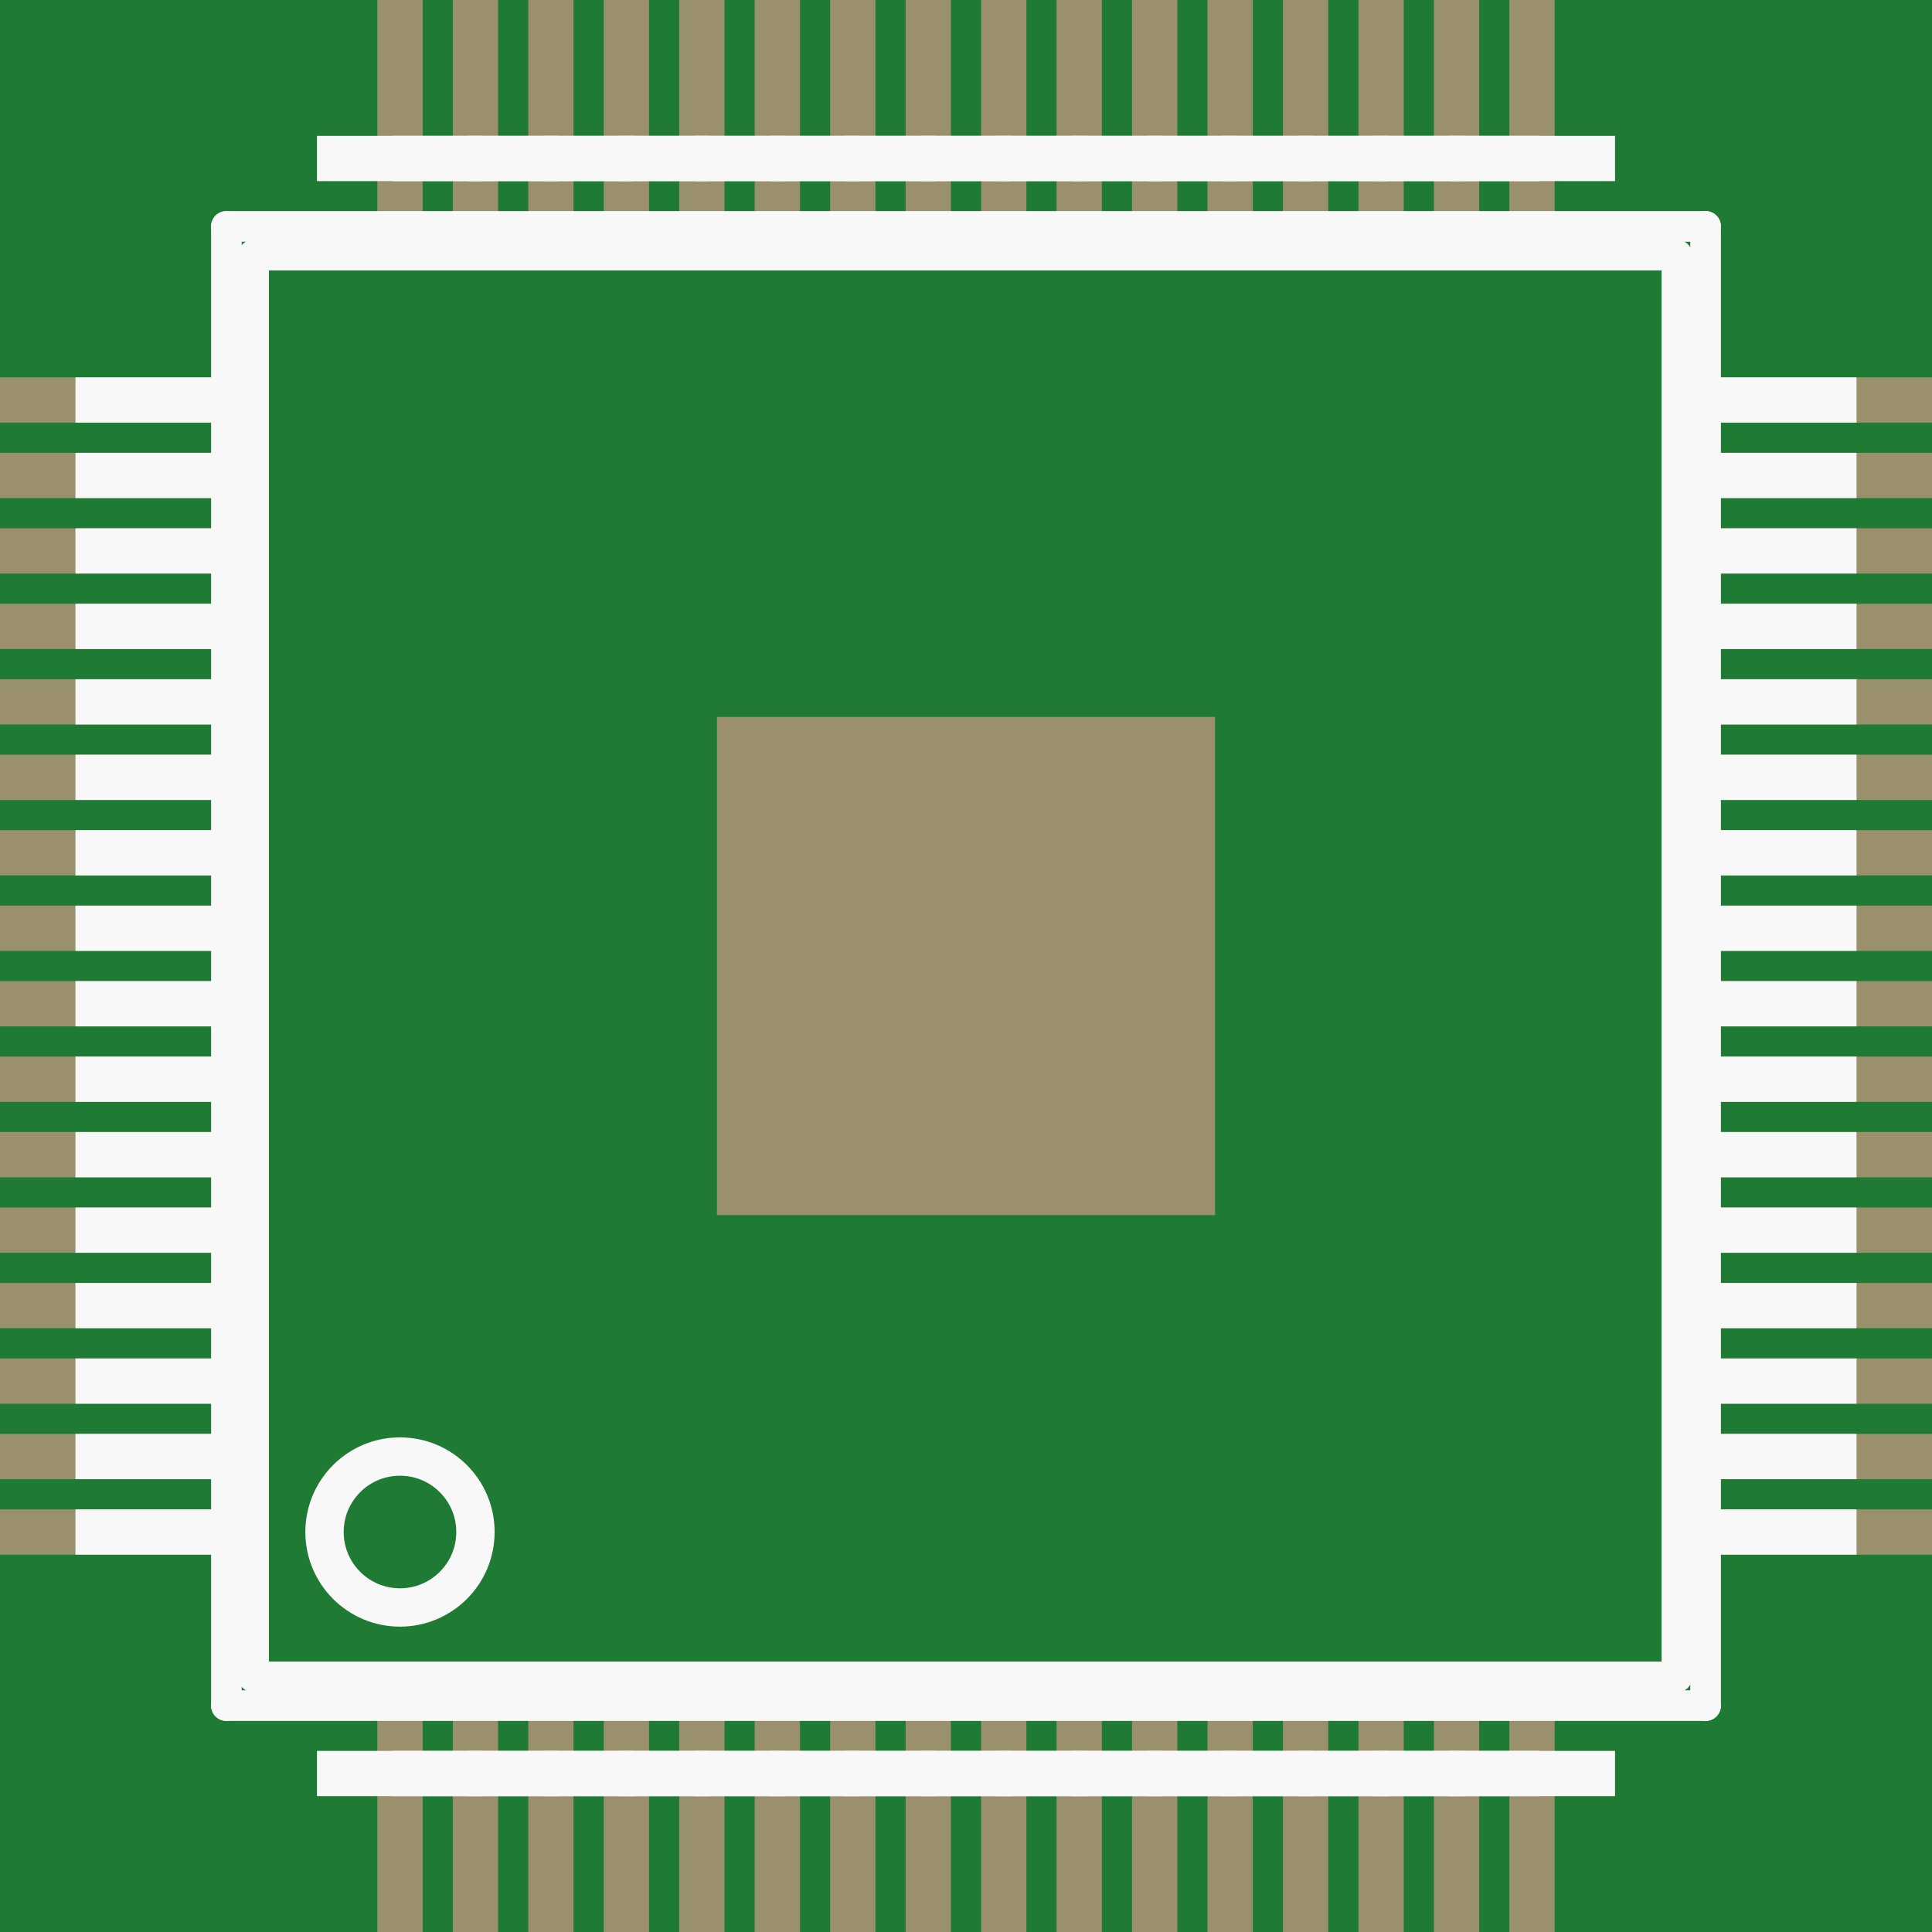 <?xml version='1.0' encoding='UTF-8' standalone='no'?>
<!-- Created with Fritzing (http://www.fritzing.org/) -->
<svg xmlns:svg='http://www.w3.org/2000/svg' xmlns='http://www.w3.org/2000/svg' version='1.2' baseProfile='tiny' x='0in' y='0in' width='0.504in' height='0.504in' viewBox='0 0 12.8 12.8' >
<rect x="0" y="0" width="12.8" height="12.8" fill="#333333" stroke="none"/>
<g id='breadboard'>
<path fill='#1F7A34' stroke='none' stroke-width='0' d='M0,0l12.8,0 0,12.8 -12.8,0 0,-12.8z
'/>
<rect id='connector0pad' connectorname='1' x='2.5' y='11.2' width='0.3' height='1.6' stroke='none' stroke-width='0' fill='#9A916C' stroke-linecap='round'/>
<rect id='connector1pad' connectorname='2' x='3' y='11.2' width='0.3' height='1.6' stroke='none' stroke-width='0' fill='#9A916C' stroke-linecap='round'/>
<rect id='connector2pad' connectorname='3' x='3.5' y='11.2' width='0.3' height='1.6' stroke='none' stroke-width='0' fill='#9A916C' stroke-linecap='round'/>
<rect id='connector3pad' connectorname='4' x='4' y='11.2' width='0.3' height='1.6' stroke='none' stroke-width='0' fill='#9A916C' stroke-linecap='round'/>
<rect id='connector4pad' connectorname='5' x='4.5' y='11.2' width='0.3' height='1.6' stroke='none' stroke-width='0' fill='#9A916C' stroke-linecap='round'/>
<rect id='connector5pad' connectorname='6' x='5' y='11.2' width='0.3' height='1.6' stroke='none' stroke-width='0' fill='#9A916C' stroke-linecap='round'/>
<rect id='connector6pad' connectorname='7' x='5.5' y='11.2' width='0.3' height='1.6' stroke='none' stroke-width='0' fill='#9A916C' stroke-linecap='round'/>
<rect id='connector7pad' connectorname='8' x='6' y='11.2' width='0.3' height='1.6' stroke='none' stroke-width='0' fill='#9A916C' stroke-linecap='round'/>
<rect id='connector8pad' connectorname='9' x='6.5' y='11.2' width='0.3' height='1.6' stroke='none' stroke-width='0' fill='#9A916C' stroke-linecap='round'/>
<rect id='connector9pad' connectorname='10' x='7' y='11.2' width='0.3' height='1.6' stroke='none' stroke-width='0' fill='#9A916C' stroke-linecap='round'/>
<rect id='connector10pad' connectorname='11' x='7.5' y='11.2' width='0.3' height='1.6' stroke='none' stroke-width='0' fill='#9A916C' stroke-linecap='round'/>
<rect id='connector11pad' connectorname='12' x='8' y='11.2' width='0.3' height='1.6' stroke='none' stroke-width='0' fill='#9A916C' stroke-linecap='round'/>
<rect id='connector12pad' connectorname='13' x='8.5' y='11.2' width='0.3' height='1.6' stroke='none' stroke-width='0' fill='#9A916C' stroke-linecap='round'/>
<rect id='connector13pad' connectorname='14' x='9' y='11.2' width='0.3' height='1.6' stroke='none' stroke-width='0' fill='#9A916C' stroke-linecap='round'/>
<rect id='connector14pad' connectorname='15' x='9.5' y='11.2' width='0.3' height='1.6' stroke='none' stroke-width='0' fill='#9A916C' stroke-linecap='round'/>
<rect id='connector15pad' connectorname='16' x='10' y='11.2' width='0.3' height='1.6' stroke='none' stroke-width='0' fill='#9A916C' stroke-linecap='round'/>
<rect id='connector16pad' connectorname='17' x='11.2' y='10' width='1.6' height='0.3' stroke='none' stroke-width='0' fill='#9A916C' stroke-linecap='round'/>
<rect id='connector17pad' connectorname='18' x='11.2' y='9.5' width='1.6' height='0.3' stroke='none' stroke-width='0' fill='#9A916C' stroke-linecap='round'/>
<rect id='connector18pad' connectorname='19' x='11.2' y='9' width='1.6' height='0.3' stroke='none' stroke-width='0' fill='#9A916C' stroke-linecap='round'/>
<rect id='connector19pad' connectorname='20' x='11.2' y='8.5' width='1.6' height='0.3' stroke='none' stroke-width='0' fill='#9A916C' stroke-linecap='round'/>
<rect id='connector20pad' connectorname='21' x='11.2' y='8' width='1.6' height='0.3' stroke='none' stroke-width='0' fill='#9A916C' stroke-linecap='round'/>
<rect id='connector21pad' connectorname='22' x='11.2' y='7.5' width='1.6' height='0.3' stroke='none' stroke-width='0' fill='#9A916C' stroke-linecap='round'/>
<rect id='connector22pad' connectorname='23' x='11.2' y='7' width='1.6' height='0.3' stroke='none' stroke-width='0' fill='#9A916C' stroke-linecap='round'/>
<rect id='connector23pad' connectorname='24' x='11.2' y='6.5' width='1.6' height='0.3' stroke='none' stroke-width='0' fill='#9A916C' stroke-linecap='round'/>
<rect id='connector24pad' connectorname='25' x='11.2' y='6' width='1.6' height='0.3' stroke='none' stroke-width='0' fill='#9A916C' stroke-linecap='round'/>
<rect id='connector25pad' connectorname='26' x='11.2' y='5.5' width='1.6' height='0.3' stroke='none' stroke-width='0' fill='#9A916C' stroke-linecap='round'/>
<rect id='connector26pad' connectorname='27' x='11.2' y='5' width='1.6' height='0.3' stroke='none' stroke-width='0' fill='#9A916C' stroke-linecap='round'/>
<rect id='connector27pad' connectorname='28' x='11.2' y='4.5' width='1.6' height='0.3' stroke='none' stroke-width='0' fill='#9A916C' stroke-linecap='round'/>
<rect id='connector28pad' connectorname='29' x='11.2' y='4' width='1.6' height='0.3' stroke='none' stroke-width='0' fill='#9A916C' stroke-linecap='round'/>
<rect id='connector29pad' connectorname='30' x='11.2' y='3.5' width='1.6' height='0.3' stroke='none' stroke-width='0' fill='#9A916C' stroke-linecap='round'/>
<rect id='connector30pad' connectorname='31' x='11.2' y='3' width='1.6' height='0.3' stroke='none' stroke-width='0' fill='#9A916C' stroke-linecap='round'/>
<rect id='connector31pad' connectorname='32' x='11.2' y='2.5' width='1.6' height='0.3' stroke='none' stroke-width='0' fill='#9A916C' stroke-linecap='round'/>
<rect id='connector32pad' connectorname='33' x='10' y='0' width='0.3' height='1.6' stroke='none' stroke-width='0' fill='#9A916C' stroke-linecap='round'/>
<rect id='connector33pad' connectorname='34' x='9.5' y='0' width='0.3' height='1.6' stroke='none' stroke-width='0' fill='#9A916C' stroke-linecap='round'/>
<rect id='connector34pad' connectorname='35' x='9' y='0' width='0.3' height='1.6' stroke='none' stroke-width='0' fill='#9A916C' stroke-linecap='round'/>
<rect id='connector35pad' connectorname='36' x='8.5' y='0' width='0.3' height='1.6' stroke='none' stroke-width='0' fill='#9A916C' stroke-linecap='round'/>
<rect id='connector36pad' connectorname='37' x='8' y='0' width='0.3' height='1.6' stroke='none' stroke-width='0' fill='#9A916C' stroke-linecap='round'/>
<rect id='connector37pad' connectorname='38' x='7.5' y='0' width='0.3' height='1.6' stroke='none' stroke-width='0' fill='#9A916C' stroke-linecap='round'/>
<rect id='connector38pad' connectorname='39' x='7' y='0' width='0.3' height='1.6' stroke='none' stroke-width='0' fill='#9A916C' stroke-linecap='round'/>
<rect id='connector39pad' connectorname='40' x='6.5' y='0' width='0.3' height='1.6' stroke='none' stroke-width='0' fill='#9A916C' stroke-linecap='round'/>
<rect id='connector40pad' connectorname='41' x='6' y='0' width='0.3' height='1.6' stroke='none' stroke-width='0' fill='#9A916C' stroke-linecap='round'/>
<rect id='connector41pad' connectorname='42' x='5.5' y='0' width='0.3' height='1.6' stroke='none' stroke-width='0' fill='#9A916C' stroke-linecap='round'/>
<rect id='connector42pad' connectorname='43' x='5' y='0' width='0.3' height='1.6' stroke='none' stroke-width='0' fill='#9A916C' stroke-linecap='round'/>
<rect id='connector43pad' connectorname='44' x='4.5' y='0' width='0.3' height='1.6' stroke='none' stroke-width='0' fill='#9A916C' stroke-linecap='round'/>
<rect id='connector44pad' connectorname='45' x='4' y='0' width='0.3' height='1.6' stroke='none' stroke-width='0' fill='#9A916C' stroke-linecap='round'/>
<rect id='connector45pad' connectorname='46' x='3.5' y='0' width='0.3' height='1.6' stroke='none' stroke-width='0' fill='#9A916C' stroke-linecap='round'/>
<rect id='connector46pad' connectorname='47' x='3' y='0' width='0.3' height='1.6' stroke='none' stroke-width='0' fill='#9A916C' stroke-linecap='round'/>
<rect id='connector47pad' connectorname='48' x='2.5' y='0' width='0.3' height='1.6' stroke='none' stroke-width='0' fill='#9A916C' stroke-linecap='round'/>
<rect id='connector48pad' connectorname='49' x='0' y='2.5' width='1.6' height='0.3' stroke='none' stroke-width='0' fill='#9A916C' stroke-linecap='round'/>
<rect id='connector49pad' connectorname='50' x='0' y='3' width='1.6' height='0.3' stroke='none' stroke-width='0' fill='#9A916C' stroke-linecap='round'/>
<rect id='connector50pad' connectorname='51' x='0' y='3.5' width='1.6' height='0.3' stroke='none' stroke-width='0' fill='#9A916C' stroke-linecap='round'/>
<rect id='connector51pad' connectorname='52' x='0' y='4' width='1.6' height='0.3' stroke='none' stroke-width='0' fill='#9A916C' stroke-linecap='round'/>
<rect id='connector52pad' connectorname='53' x='0' y='4.5' width='1.6' height='0.3' stroke='none' stroke-width='0' fill='#9A916C' stroke-linecap='round'/>
<rect id='connector53pad' connectorname='54' x='0' y='5' width='1.6' height='0.3' stroke='none' stroke-width='0' fill='#9A916C' stroke-linecap='round'/>
<rect id='connector54pad' connectorname='55' x='0' y='5.5' width='1.6' height='0.3' stroke='none' stroke-width='0' fill='#9A916C' stroke-linecap='round'/>
<rect id='connector55pad' connectorname='56' x='0' y='6' width='1.6' height='0.3' stroke='none' stroke-width='0' fill='#9A916C' stroke-linecap='round'/>
<rect id='connector56pad' connectorname='57' x='0' y='6.5' width='1.6' height='0.3' stroke='none' stroke-width='0' fill='#9A916C' stroke-linecap='round'/>
<rect id='connector57pad' connectorname='58' x='0' y='7' width='1.6' height='0.3' stroke='none' stroke-width='0' fill='#9A916C' stroke-linecap='round'/>
<rect id='connector58pad' connectorname='59' x='0' y='7.5' width='1.6' height='0.3' stroke='none' stroke-width='0' fill='#9A916C' stroke-linecap='round'/>
<rect id='connector59pad' connectorname='60' x='0' y='8' width='1.6' height='0.3' stroke='none' stroke-width='0' fill='#9A916C' stroke-linecap='round'/>
<rect id='connector60pad' connectorname='61' x='0' y='8.5' width='1.6' height='0.3' stroke='none' stroke-width='0' fill='#9A916C' stroke-linecap='round'/>
<rect id='connector61pad' connectorname='62' x='0' y='9' width='1.6' height='0.3' stroke='none' stroke-width='0' fill='#9A916C' stroke-linecap='round'/>
<rect id='connector62pad' connectorname='63' x='0' y='9.5' width='1.6' height='0.3' stroke='none' stroke-width='0' fill='#9A916C' stroke-linecap='round'/>
<rect id='connector63pad' connectorname='64' x='0' y='10' width='1.6' height='0.3' stroke='none' stroke-width='0' fill='#9A916C' stroke-linecap='round'/>
<rect id='connector64pad' connectorname='GND' x='4.75' y='4.75' width='3.3' height='3.3' stroke='none' stroke-width='0' fill='#9A916C' stroke-linecap='round'/>
<line x1='1.68' y1='1.69' x2='11.11' y2='1.69' stroke='#f8f8f8' stroke-width='0.203' stroke-linecap='round'/>
<line x1='11.11' y1='1.69' x2='11.11' y2='11.11' stroke='#f8f8f8' stroke-width='0.203' stroke-linecap='round'/>
<line x1='11.11' y1='11.11' x2='1.68' y2='11.11' stroke='#f8f8f8' stroke-width='0.203' stroke-linecap='round'/>
<line x1='1.68' y1='11.11' x2='1.68' y2='1.69' stroke='#f8f8f8' stroke-width='0.203' stroke-linecap='round'/>
<line x1='1.5' y1='1.6' x2='1.5' y2='1.5' stroke='#f8f8f8' stroke-width='0.127' stroke-linecap='round'/>
<line x1='1.5' y1='1.5' x2='1.5' y2='11.3' stroke='#f8f8f8' stroke-width='0.203' stroke-linecap='round'/>
<line x1='1.5' y1='11.3' x2='11.3' y2='11.3' stroke='#f8f8f8' stroke-width='0.203' stroke-linecap='round'/>
<line x1='11.3' y1='11.3' x2='11.3' y2='1.5' stroke='#f8f8f8' stroke-width='0.203' stroke-linecap='round'/>
<line x1='11.3' y1='1.5' x2='1.5' y2='1.5' stroke='#f8f8f8' stroke-width='0.203' stroke-linecap='round'/>
<circle cx='2.65' cy='10.15' r='0.5' stroke='#f8f8f8' stroke-width='0.254' fill='none' />
<rect x='0.5' y='4' width='1.1' height='0.3' stroke='none' stroke-width='0' fill='#f8f8f8' stroke-linecap='round'/>
<rect x='0.5' y='3.5' width='1.1' height='0.3' stroke='none' stroke-width='0' fill='#f8f8f8' stroke-linecap='round'/>
<rect x='0.5' y='2.5' width='1.1' height='0.3' stroke='none' stroke-width='0' fill='#f8f8f8' stroke-linecap='round'/>
<rect x='0.5' y='3' width='1.1' height='0.3' stroke='none' stroke-width='0' fill='#f8f8f8' stroke-linecap='round'/>
<rect x='0.5' y='6' width='1.1' height='0.3' stroke='none' stroke-width='0' fill='#f8f8f8' stroke-linecap='round'/>
<rect x='0.5' y='5.5' width='1.1' height='0.3' stroke='none' stroke-width='0' fill='#f8f8f8' stroke-linecap='round'/>
<rect x='0.5' y='4.5' width='1.1' height='0.3' stroke='none' stroke-width='0' fill='#f8f8f8' stroke-linecap='round'/>
<rect x='0.5' y='5' width='1.1' height='0.3' stroke='none' stroke-width='0' fill='#f8f8f8' stroke-linecap='round'/>
<rect x='0.5' y='8' width='1.1' height='0.3' stroke='none' stroke-width='0' fill='#f8f8f8' stroke-linecap='round'/>
<rect x='0.5' y='7.5' width='1.1' height='0.3' stroke='none' stroke-width='0' fill='#f8f8f8' stroke-linecap='round'/>
<rect x='0.5' y='6.5' width='1.1' height='0.3' stroke='none' stroke-width='0' fill='#f8f8f8' stroke-linecap='round'/>
<rect x='0.5' y='7' width='1.1' height='0.3' stroke='none' stroke-width='0' fill='#f8f8f8' stroke-linecap='round'/>
<rect x='0.5' y='10' width='1.1' height='0.3' stroke='none' stroke-width='0' fill='#f8f8f8' stroke-linecap='round'/>
<rect x='0.5' y='9.5' width='1.1' height='0.3' stroke='none' stroke-width='0' fill='#f8f8f8' stroke-linecap='round'/>
<rect x='0.5' y='8.5' width='1.1' height='0.3' stroke='none' stroke-width='0' fill='#f8f8f8' stroke-linecap='round'/>
<rect x='0.5' y='9' width='1.1' height='0.3' stroke='none' stroke-width='0' fill='#f8f8f8' stroke-linecap='round'/>
<rect x='3.6' y='11.6' width='1.1' height='0.3' stroke='none' stroke-width='0' fill='#f8f8f8' stroke-linecap='round'/>
<rect x='3.1' y='11.6' width='1.1' height='0.3' stroke='none' stroke-width='0' fill='#f8f8f8' stroke-linecap='round'/>
<rect x='2.1' y='11.6' width='1.1' height='0.3' stroke='none' stroke-width='0' fill='#f8f8f8' stroke-linecap='round'/>
<rect x='2.6' y='11.6' width='1.1' height='0.3' stroke='none' stroke-width='0' fill='#f8f8f8' stroke-linecap='round'/>
<rect x='5.6' y='11.6' width='1.1' height='0.3' stroke='none' stroke-width='0' fill='#f8f8f8' stroke-linecap='round'/>
<rect x='5.1' y='11.6' width='1.1' height='0.3' stroke='none' stroke-width='0' fill='#f8f8f8' stroke-linecap='round'/>
<rect x='4.1' y='11.6' width='1.1' height='0.3' stroke='none' stroke-width='0' fill='#f8f8f8' stroke-linecap='round'/>
<rect x='4.6' y='11.6' width='1.1' height='0.3' stroke='none' stroke-width='0' fill='#f8f8f8' stroke-linecap='round'/>
<rect x='7.6' y='11.6' width='1.1' height='0.3' stroke='none' stroke-width='0' fill='#f8f8f8' stroke-linecap='round'/>
<rect x='7.1' y='11.6' width='1.1' height='0.3' stroke='none' stroke-width='0' fill='#f8f8f8' stroke-linecap='round'/>
<rect x='6.1' y='11.6' width='1.1' height='0.3' stroke='none' stroke-width='0' fill='#f8f8f8' stroke-linecap='round'/>
<rect x='6.6' y='11.6' width='1.1' height='0.3' stroke='none' stroke-width='0' fill='#f8f8f8' stroke-linecap='round'/>
<rect x='9.6' y='11.6' width='1.1' height='0.3' stroke='none' stroke-width='0' fill='#f8f8f8' stroke-linecap='round'/>
<rect x='9.1' y='11.6' width='1.1' height='0.3' stroke='none' stroke-width='0' fill='#f8f8f8' stroke-linecap='round'/>
<rect x='8.1' y='11.6' width='1.1' height='0.3' stroke='none' stroke-width='0' fill='#f8f8f8' stroke-linecap='round'/>
<rect x='8.6' y='11.6' width='1.1' height='0.3' stroke='none' stroke-width='0' fill='#f8f8f8' stroke-linecap='round'/>
<rect x='11.2' y='4' width='1.1' height='0.3' stroke='none' stroke-width='0' fill='#f8f8f8' stroke-linecap='round'/>
<rect x='11.2' y='3.5' width='1.1' height='0.3' stroke='none' stroke-width='0' fill='#f8f8f8' stroke-linecap='round'/>
<rect x='11.2' y='2.5' width='1.1' height='0.3' stroke='none' stroke-width='0' fill='#f8f8f8' stroke-linecap='round'/>
<rect x='11.2' y='3' width='1.1' height='0.3' stroke='none' stroke-width='0' fill='#f8f8f8' stroke-linecap='round'/>
<rect x='11.2' y='6' width='1.1' height='0.3' stroke='none' stroke-width='0' fill='#f8f8f8' stroke-linecap='round'/>
<rect x='11.2' y='5.5' width='1.1' height='0.3' stroke='none' stroke-width='0' fill='#f8f8f8' stroke-linecap='round'/>
<rect x='11.2' y='4.5' width='1.1' height='0.3' stroke='none' stroke-width='0' fill='#f8f8f8' stroke-linecap='round'/>
<rect x='11.2' y='5' width='1.1' height='0.3' stroke='none' stroke-width='0' fill='#f8f8f8' stroke-linecap='round'/>
<rect x='11.2' y='8' width='1.1' height='0.3' stroke='none' stroke-width='0' fill='#f8f8f8' stroke-linecap='round'/>
<rect x='11.2' y='7.5' width='1.1' height='0.3' stroke='none' stroke-width='0' fill='#f8f8f8' stroke-linecap='round'/>
<rect x='11.2' y='6.5' width='1.1' height='0.3' stroke='none' stroke-width='0' fill='#f8f8f8' stroke-linecap='round'/>
<rect x='11.2' y='7' width='1.1' height='0.3' stroke='none' stroke-width='0' fill='#f8f8f8' stroke-linecap='round'/>
<rect x='11.2' y='10' width='1.1' height='0.3' stroke='none' stroke-width='0' fill='#f8f8f8' stroke-linecap='round'/>
<rect x='11.2' y='9.5' width='1.1' height='0.3' stroke='none' stroke-width='0' fill='#f8f8f8' stroke-linecap='round'/>
<rect x='11.2' y='8.5' width='1.1' height='0.3' stroke='none' stroke-width='0' fill='#f8f8f8' stroke-linecap='round'/>
<rect x='11.2' y='9' width='1.1' height='0.3' stroke='none' stroke-width='0' fill='#f8f8f8' stroke-linecap='round'/>
<rect x='3.6' y='0.9' width='1.1' height='0.3' stroke='none' stroke-width='0' fill='#f8f8f8' stroke-linecap='round'/>
<rect x='3.1' y='0.9' width='1.1' height='0.3' stroke='none' stroke-width='0' fill='#f8f8f8' stroke-linecap='round'/>
<rect x='2.1' y='0.9' width='1.1' height='0.3' stroke='none' stroke-width='0' fill='#f8f8f8' stroke-linecap='round'/>
<rect x='2.6' y='0.9' width='1.1' height='0.3' stroke='none' stroke-width='0' fill='#f8f8f8' stroke-linecap='round'/>
<rect x='5.6' y='0.9' width='1.1' height='0.3' stroke='none' stroke-width='0' fill='#f8f8f8' stroke-linecap='round'/>
<rect x='5.1' y='0.9' width='1.1' height='0.3' stroke='none' stroke-width='0' fill='#f8f8f8' stroke-linecap='round'/>
<rect x='4.1' y='0.9' width='1.1' height='0.3' stroke='none' stroke-width='0' fill='#f8f8f8' stroke-linecap='round'/>
<rect x='4.6' y='0.9' width='1.1' height='0.3' stroke='none' stroke-width='0' fill='#f8f8f8' stroke-linecap='round'/>
<rect x='7.6' y='0.9' width='1.1' height='0.3' stroke='none' stroke-width='0' fill='#f8f8f8' stroke-linecap='round'/>
<rect x='7.1' y='0.9' width='1.1' height='0.3' stroke='none' stroke-width='0' fill='#f8f8f8' stroke-linecap='round'/>
<rect x='6.1' y='0.9' width='1.1' height='0.3' stroke='none' stroke-width='0' fill='#f8f8f8' stroke-linecap='round'/>
<rect x='6.6' y='0.9' width='1.1' height='0.3' stroke='none' stroke-width='0' fill='#f8f8f8' stroke-linecap='round'/>
<rect x='9.6' y='0.9' width='1.1' height='0.3' stroke='none' stroke-width='0' fill='#f8f8f8' stroke-linecap='round'/>
<rect x='9.1' y='0.9' width='1.1' height='0.3' stroke='none' stroke-width='0' fill='#f8f8f8' stroke-linecap='round'/>
<rect x='8.1' y='0.9' width='1.1' height='0.3' stroke='none' stroke-width='0' fill='#f8f8f8' stroke-linecap='round'/>
<rect x='8.6' y='0.9' width='1.1' height='0.3' stroke='none' stroke-width='0' fill='#f8f8f8' stroke-linecap='round'/>
</g>
</svg>